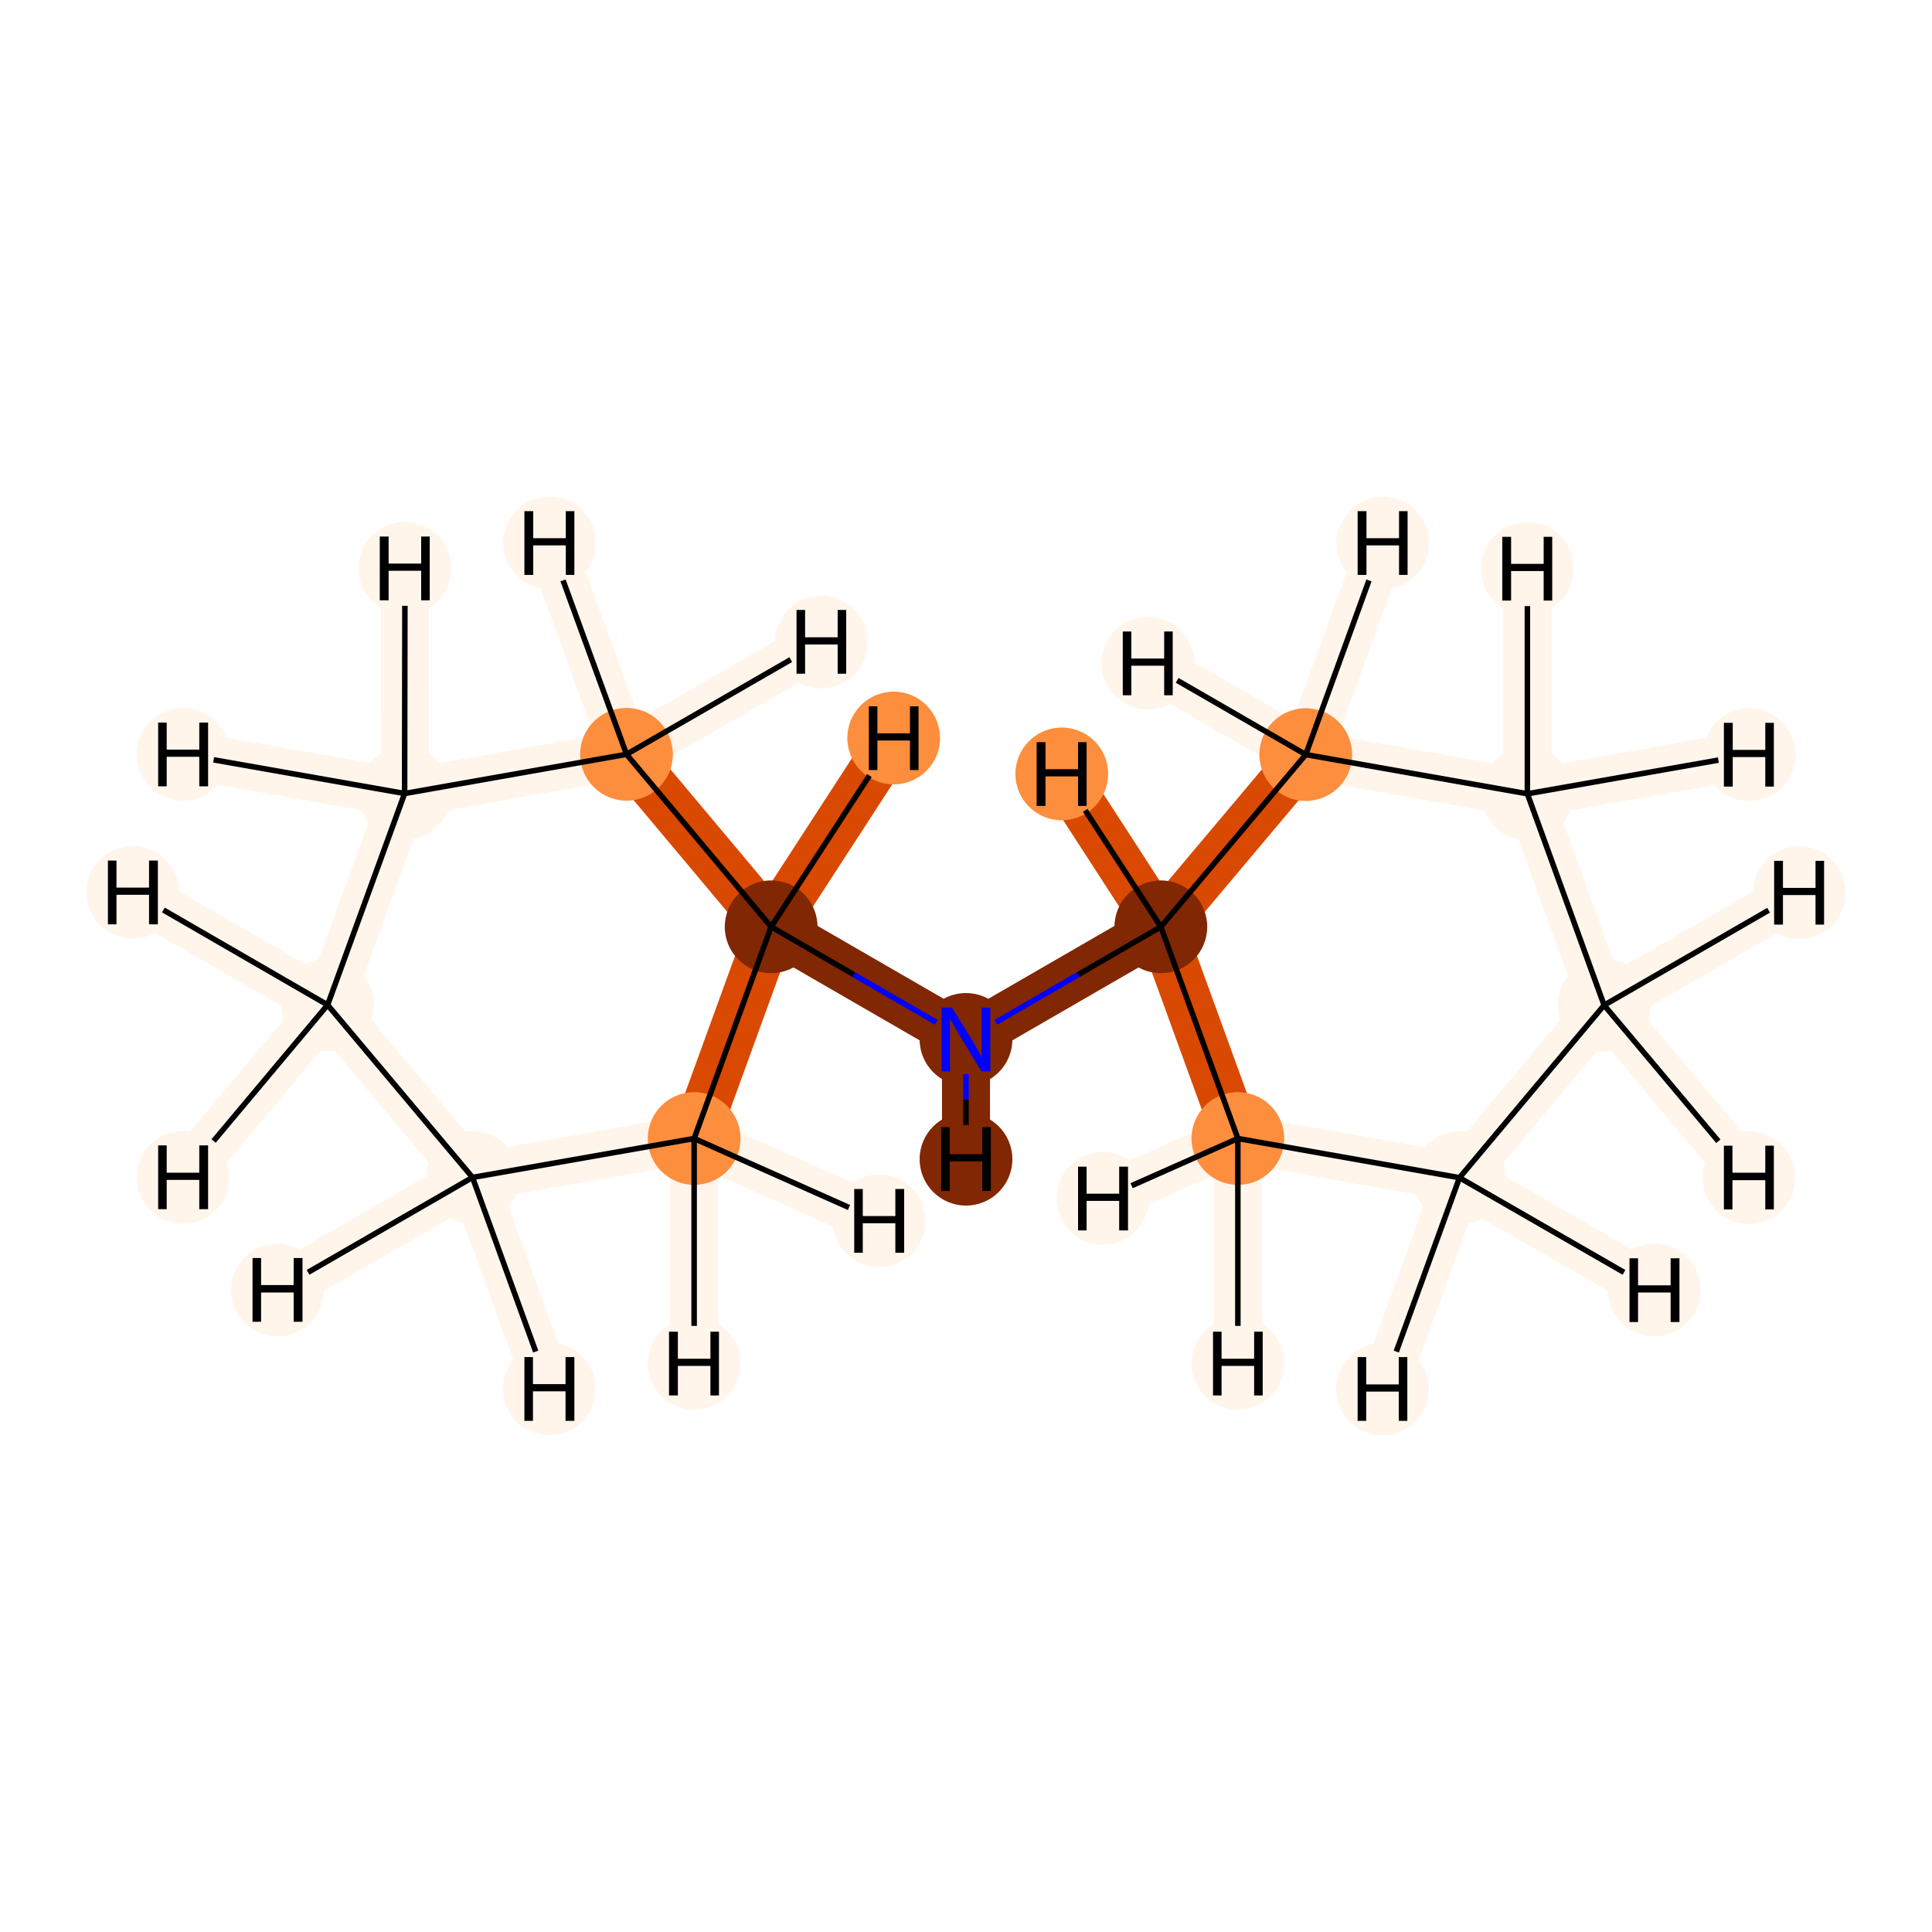 <?xml version='1.0' encoding='iso-8859-1'?>
<svg version='1.1' baseProfile='full'
              xmlns='http://www.w3.org/2000/svg'
                      xmlns:rdkit='http://www.rdkit.org/xml'
                      xmlns:xlink='http://www.w3.org/1999/xlink'
                  xml:space='preserve'
width='700px' height='700px' viewBox='0 0 700 700'>
<!-- END OF HEADER -->
<rect style='opacity:1.0;fill:#FFFFFF;stroke:none' width='700.0' height='700.0' x='0.0' y='0.0'> </rect>
<path d='M 581.2,364.2 L 528.8,426.7' style='fill:none;fill-rule:evenodd;stroke:#FFF5EB;stroke-width:17.4px;stroke-linecap:butt;stroke-linejoin:miter;stroke-opacity:1' />
<path d='M 581.2,364.2 L 553.4,287.6' style='fill:none;fill-rule:evenodd;stroke:#FFF5EB;stroke-width:17.4px;stroke-linecap:butt;stroke-linejoin:miter;stroke-opacity:1' />
<path d='M 581.2,364.2 L 651.9,323.4' style='fill:none;fill-rule:evenodd;stroke:#FFF5EB;stroke-width:17.4px;stroke-linecap:butt;stroke-linejoin:miter;stroke-opacity:1' />
<path d='M 581.2,364.2 L 633.7,426.7' style='fill:none;fill-rule:evenodd;stroke:#FFF5EB;stroke-width:17.4px;stroke-linecap:butt;stroke-linejoin:miter;stroke-opacity:1' />
<path d='M 528.8,426.7 L 448.5,412.5' style='fill:none;fill-rule:evenodd;stroke:#FFF5EB;stroke-width:17.4px;stroke-linecap:butt;stroke-linejoin:miter;stroke-opacity:1' />
<path d='M 528.8,426.7 L 599.4,467.4' style='fill:none;fill-rule:evenodd;stroke:#FFF5EB;stroke-width:17.4px;stroke-linecap:butt;stroke-linejoin:miter;stroke-opacity:1' />
<path d='M 528.8,426.7 L 500.9,503.3' style='fill:none;fill-rule:evenodd;stroke:#FFF5EB;stroke-width:17.4px;stroke-linecap:butt;stroke-linejoin:miter;stroke-opacity:1' />
<path d='M 448.5,412.5 L 420.6,335.8' style='fill:none;fill-rule:evenodd;stroke:#D94901;stroke-width:17.4px;stroke-linecap:butt;stroke-linejoin:miter;stroke-opacity:1' />
<path d='M 448.5,412.5 L 448.5,494.0' style='fill:none;fill-rule:evenodd;stroke:#FFF5EB;stroke-width:17.4px;stroke-linecap:butt;stroke-linejoin:miter;stroke-opacity:1' />
<path d='M 448.5,412.5 L 399.6,434.2' style='fill:none;fill-rule:evenodd;stroke:#FFF5EB;stroke-width:17.4px;stroke-linecap:butt;stroke-linejoin:miter;stroke-opacity:1' />
<path d='M 420.6,335.8 L 473.1,273.4' style='fill:none;fill-rule:evenodd;stroke:#D94901;stroke-width:17.4px;stroke-linecap:butt;stroke-linejoin:miter;stroke-opacity:1' />
<path d='M 420.6,335.8 L 350.0,376.6' style='fill:none;fill-rule:evenodd;stroke:#812703;stroke-width:17.4px;stroke-linecap:butt;stroke-linejoin:miter;stroke-opacity:1' />
<path d='M 420.6,335.8 L 384.7,280.4' style='fill:none;fill-rule:evenodd;stroke:#D94901;stroke-width:17.4px;stroke-linecap:butt;stroke-linejoin:miter;stroke-opacity:1' />
<path d='M 473.1,273.4 L 553.4,287.6' style='fill:none;fill-rule:evenodd;stroke:#FFF5EB;stroke-width:17.4px;stroke-linecap:butt;stroke-linejoin:miter;stroke-opacity:1' />
<path d='M 473.1,273.4 L 415.9,240.3' style='fill:none;fill-rule:evenodd;stroke:#FFF5EB;stroke-width:17.4px;stroke-linecap:butt;stroke-linejoin:miter;stroke-opacity:1' />
<path d='M 473.1,273.4 L 501.0,196.8' style='fill:none;fill-rule:evenodd;stroke:#FFF5EB;stroke-width:17.4px;stroke-linecap:butt;stroke-linejoin:miter;stroke-opacity:1' />
<path d='M 553.4,287.6 L 553.4,206.0' style='fill:none;fill-rule:evenodd;stroke:#FFF5EB;stroke-width:17.4px;stroke-linecap:butt;stroke-linejoin:miter;stroke-opacity:1' />
<path d='M 553.4,287.6 L 633.7,273.4' style='fill:none;fill-rule:evenodd;stroke:#FFF5EB;stroke-width:17.4px;stroke-linecap:butt;stroke-linejoin:miter;stroke-opacity:1' />
<path d='M 350.0,376.6 L 279.4,335.8' style='fill:none;fill-rule:evenodd;stroke:#812703;stroke-width:17.4px;stroke-linecap:butt;stroke-linejoin:miter;stroke-opacity:1' />
<path d='M 350.0,376.6 L 350.0,420.0' style='fill:none;fill-rule:evenodd;stroke:#812703;stroke-width:17.4px;stroke-linecap:butt;stroke-linejoin:miter;stroke-opacity:1' />
<path d='M 279.4,335.8 L 251.5,412.5' style='fill:none;fill-rule:evenodd;stroke:#D94901;stroke-width:17.4px;stroke-linecap:butt;stroke-linejoin:miter;stroke-opacity:1' />
<path d='M 279.4,335.8 L 227.0,273.3' style='fill:none;fill-rule:evenodd;stroke:#D94901;stroke-width:17.4px;stroke-linecap:butt;stroke-linejoin:miter;stroke-opacity:1' />
<path d='M 279.4,335.8 L 323.8,267.4' style='fill:none;fill-rule:evenodd;stroke:#D94901;stroke-width:17.4px;stroke-linecap:butt;stroke-linejoin:miter;stroke-opacity:1' />
<path d='M 251.5,412.5 L 171.2,426.6' style='fill:none;fill-rule:evenodd;stroke:#FFF5EB;stroke-width:17.4px;stroke-linecap:butt;stroke-linejoin:miter;stroke-opacity:1' />
<path d='M 251.5,412.5 L 251.5,494.0' style='fill:none;fill-rule:evenodd;stroke:#FFF5EB;stroke-width:17.4px;stroke-linecap:butt;stroke-linejoin:miter;stroke-opacity:1' />
<path d='M 251.5,412.5 L 318.5,442.3' style='fill:none;fill-rule:evenodd;stroke:#FFF5EB;stroke-width:17.4px;stroke-linecap:butt;stroke-linejoin:miter;stroke-opacity:1' />
<path d='M 171.2,426.6 L 118.7,364.1' style='fill:none;fill-rule:evenodd;stroke:#FFF5EB;stroke-width:17.4px;stroke-linecap:butt;stroke-linejoin:miter;stroke-opacity:1' />
<path d='M 171.2,426.6 L 100.5,467.4' style='fill:none;fill-rule:evenodd;stroke:#FFF5EB;stroke-width:17.4px;stroke-linecap:butt;stroke-linejoin:miter;stroke-opacity:1' />
<path d='M 171.2,426.6 L 199.0,503.2' style='fill:none;fill-rule:evenodd;stroke:#FFF5EB;stroke-width:17.4px;stroke-linecap:butt;stroke-linejoin:miter;stroke-opacity:1' />
<path d='M 118.7,364.1 L 146.6,287.5' style='fill:none;fill-rule:evenodd;stroke:#FFF5EB;stroke-width:17.4px;stroke-linecap:butt;stroke-linejoin:miter;stroke-opacity:1' />
<path d='M 118.7,364.1 L 48.1,323.3' style='fill:none;fill-rule:evenodd;stroke:#FFF5EB;stroke-width:17.4px;stroke-linecap:butt;stroke-linejoin:miter;stroke-opacity:1' />
<path d='M 118.7,364.1 L 66.3,426.6' style='fill:none;fill-rule:evenodd;stroke:#FFF5EB;stroke-width:17.4px;stroke-linecap:butt;stroke-linejoin:miter;stroke-opacity:1' />
<path d='M 146.6,287.5 L 227.0,273.3' style='fill:none;fill-rule:evenodd;stroke:#FFF5EB;stroke-width:17.4px;stroke-linecap:butt;stroke-linejoin:miter;stroke-opacity:1' />
<path d='M 146.6,287.5 L 146.7,205.9' style='fill:none;fill-rule:evenodd;stroke:#FFF5EB;stroke-width:17.4px;stroke-linecap:butt;stroke-linejoin:miter;stroke-opacity:1' />
<path d='M 146.6,287.5 L 66.3,273.3' style='fill:none;fill-rule:evenodd;stroke:#FFF5EB;stroke-width:17.4px;stroke-linecap:butt;stroke-linejoin:miter;stroke-opacity:1' />
<path d='M 227.0,273.3 L 297.6,232.6' style='fill:none;fill-rule:evenodd;stroke:#FFF5EB;stroke-width:17.4px;stroke-linecap:butt;stroke-linejoin:miter;stroke-opacity:1' />
<path d='M 227.0,273.3 L 199.1,196.7' style='fill:none;fill-rule:evenodd;stroke:#FFF5EB;stroke-width:17.4px;stroke-linecap:butt;stroke-linejoin:miter;stroke-opacity:1' />
<ellipse cx='581.2' cy='364.2' rx='16.3' ry='16.3'  style='fill:#FFF5EB;fill-rule:evenodd;stroke:#FFF5EB;stroke-width:1.0px;stroke-linecap:butt;stroke-linejoin:miter;stroke-opacity:1' />
<ellipse cx='528.8' cy='426.7' rx='16.3' ry='16.3'  style='fill:#FFF5EB;fill-rule:evenodd;stroke:#FFF5EB;stroke-width:1.0px;stroke-linecap:butt;stroke-linejoin:miter;stroke-opacity:1' />
<ellipse cx='448.5' cy='412.5' rx='16.3' ry='16.3'  style='fill:#FD8E3E;fill-rule:evenodd;stroke:#FD8E3E;stroke-width:1.0px;stroke-linecap:butt;stroke-linejoin:miter;stroke-opacity:1' />
<ellipse cx='420.6' cy='335.8' rx='16.3' ry='16.3'  style='fill:#812703;fill-rule:evenodd;stroke:#812703;stroke-width:1.0px;stroke-linecap:butt;stroke-linejoin:miter;stroke-opacity:1' />
<ellipse cx='473.1' cy='273.4' rx='16.3' ry='16.3'  style='fill:#FD8E3E;fill-rule:evenodd;stroke:#FD8E3E;stroke-width:1.0px;stroke-linecap:butt;stroke-linejoin:miter;stroke-opacity:1' />
<ellipse cx='553.4' cy='287.6' rx='16.3' ry='16.3'  style='fill:#FFF5EB;fill-rule:evenodd;stroke:#FFF5EB;stroke-width:1.0px;stroke-linecap:butt;stroke-linejoin:miter;stroke-opacity:1' />
<ellipse cx='350.0' cy='376.6' rx='16.3' ry='16.3'  style='fill:#812703;fill-rule:evenodd;stroke:#812703;stroke-width:1.0px;stroke-linecap:butt;stroke-linejoin:miter;stroke-opacity:1' />
<ellipse cx='279.4' cy='335.8' rx='16.3' ry='16.3'  style='fill:#812703;fill-rule:evenodd;stroke:#812703;stroke-width:1.0px;stroke-linecap:butt;stroke-linejoin:miter;stroke-opacity:1' />
<ellipse cx='251.5' cy='412.5' rx='16.3' ry='16.3'  style='fill:#FD8E3E;fill-rule:evenodd;stroke:#FD8E3E;stroke-width:1.0px;stroke-linecap:butt;stroke-linejoin:miter;stroke-opacity:1' />
<ellipse cx='171.2' cy='426.6' rx='16.3' ry='16.3'  style='fill:#FFF5EB;fill-rule:evenodd;stroke:#FFF5EB;stroke-width:1.0px;stroke-linecap:butt;stroke-linejoin:miter;stroke-opacity:1' />
<ellipse cx='118.7' cy='364.1' rx='16.3' ry='16.3'  style='fill:#FFF5EB;fill-rule:evenodd;stroke:#FFF5EB;stroke-width:1.0px;stroke-linecap:butt;stroke-linejoin:miter;stroke-opacity:1' />
<ellipse cx='146.6' cy='287.5' rx='16.3' ry='16.3'  style='fill:#FFF5EB;fill-rule:evenodd;stroke:#FFF5EB;stroke-width:1.0px;stroke-linecap:butt;stroke-linejoin:miter;stroke-opacity:1' />
<ellipse cx='227.0' cy='273.3' rx='16.3' ry='16.3'  style='fill:#FD8E3E;fill-rule:evenodd;stroke:#FD8E3E;stroke-width:1.0px;stroke-linecap:butt;stroke-linejoin:miter;stroke-opacity:1' />
<ellipse cx='651.9' cy='323.4' rx='16.3' ry='16.3'  style='fill:#FFF5EB;fill-rule:evenodd;stroke:#FFF5EB;stroke-width:1.0px;stroke-linecap:butt;stroke-linejoin:miter;stroke-opacity:1' />
<ellipse cx='633.7' cy='426.7' rx='16.3' ry='16.3'  style='fill:#FFF5EB;fill-rule:evenodd;stroke:#FFF5EB;stroke-width:1.0px;stroke-linecap:butt;stroke-linejoin:miter;stroke-opacity:1' />
<ellipse cx='599.4' cy='467.4' rx='16.3' ry='16.3'  style='fill:#FFF5EB;fill-rule:evenodd;stroke:#FFF5EB;stroke-width:1.0px;stroke-linecap:butt;stroke-linejoin:miter;stroke-opacity:1' />
<ellipse cx='500.9' cy='503.3' rx='16.3' ry='16.3'  style='fill:#FFF5EB;fill-rule:evenodd;stroke:#FFF5EB;stroke-width:1.0px;stroke-linecap:butt;stroke-linejoin:miter;stroke-opacity:1' />
<ellipse cx='448.5' cy='494.0' rx='16.3' ry='16.3'  style='fill:#FFF5EB;fill-rule:evenodd;stroke:#FFF5EB;stroke-width:1.0px;stroke-linecap:butt;stroke-linejoin:miter;stroke-opacity:1' />
<ellipse cx='399.6' cy='434.2' rx='16.3' ry='16.3'  style='fill:#FFF5EB;fill-rule:evenodd;stroke:#FFF5EB;stroke-width:1.0px;stroke-linecap:butt;stroke-linejoin:miter;stroke-opacity:1' />
<ellipse cx='384.7' cy='280.4' rx='16.3' ry='16.3'  style='fill:#FD8E3E;fill-rule:evenodd;stroke:#FD8E3E;stroke-width:1.0px;stroke-linecap:butt;stroke-linejoin:miter;stroke-opacity:1' />
<ellipse cx='415.9' cy='240.3' rx='16.3' ry='16.3'  style='fill:#FFF5EB;fill-rule:evenodd;stroke:#FFF5EB;stroke-width:1.0px;stroke-linecap:butt;stroke-linejoin:miter;stroke-opacity:1' />
<ellipse cx='501.0' cy='196.8' rx='16.3' ry='16.3'  style='fill:#FFF5EB;fill-rule:evenodd;stroke:#FFF5EB;stroke-width:1.0px;stroke-linecap:butt;stroke-linejoin:miter;stroke-opacity:1' />
<ellipse cx='553.4' cy='206.0' rx='16.3' ry='16.3'  style='fill:#FFF5EB;fill-rule:evenodd;stroke:#FFF5EB;stroke-width:1.0px;stroke-linecap:butt;stroke-linejoin:miter;stroke-opacity:1' />
<ellipse cx='633.7' cy='273.4' rx='16.3' ry='16.3'  style='fill:#FFF5EB;fill-rule:evenodd;stroke:#FFF5EB;stroke-width:1.0px;stroke-linecap:butt;stroke-linejoin:miter;stroke-opacity:1' />
<ellipse cx='350.0' cy='420.0' rx='16.3' ry='16.3'  style='fill:#812703;fill-rule:evenodd;stroke:#812703;stroke-width:1.0px;stroke-linecap:butt;stroke-linejoin:miter;stroke-opacity:1' />
<ellipse cx='323.8' cy='267.4' rx='16.3' ry='16.3'  style='fill:#FD8E3E;fill-rule:evenodd;stroke:#FD8E3E;stroke-width:1.0px;stroke-linecap:butt;stroke-linejoin:miter;stroke-opacity:1' />
<ellipse cx='251.5' cy='494.0' rx='16.3' ry='16.3'  style='fill:#FFF5EB;fill-rule:evenodd;stroke:#FFF5EB;stroke-width:1.0px;stroke-linecap:butt;stroke-linejoin:miter;stroke-opacity:1' />
<ellipse cx='318.5' cy='442.3' rx='16.3' ry='16.3'  style='fill:#FFF5EB;fill-rule:evenodd;stroke:#FFF5EB;stroke-width:1.0px;stroke-linecap:butt;stroke-linejoin:miter;stroke-opacity:1' />
<ellipse cx='100.5' cy='467.4' rx='16.3' ry='16.3'  style='fill:#FFF5EB;fill-rule:evenodd;stroke:#FFF5EB;stroke-width:1.0px;stroke-linecap:butt;stroke-linejoin:miter;stroke-opacity:1' />
<ellipse cx='199.0' cy='503.2' rx='16.3' ry='16.3'  style='fill:#FFF5EB;fill-rule:evenodd;stroke:#FFF5EB;stroke-width:1.0px;stroke-linecap:butt;stroke-linejoin:miter;stroke-opacity:1' />
<ellipse cx='48.1' cy='323.3' rx='16.3' ry='16.3'  style='fill:#FFF5EB;fill-rule:evenodd;stroke:#FFF5EB;stroke-width:1.0px;stroke-linecap:butt;stroke-linejoin:miter;stroke-opacity:1' />
<ellipse cx='66.3' cy='426.6' rx='16.3' ry='16.3'  style='fill:#FFF5EB;fill-rule:evenodd;stroke:#FFF5EB;stroke-width:1.0px;stroke-linecap:butt;stroke-linejoin:miter;stroke-opacity:1' />
<ellipse cx='146.7' cy='205.9' rx='16.3' ry='16.3'  style='fill:#FFF5EB;fill-rule:evenodd;stroke:#FFF5EB;stroke-width:1.0px;stroke-linecap:butt;stroke-linejoin:miter;stroke-opacity:1' />
<ellipse cx='66.3' cy='273.3' rx='16.3' ry='16.3'  style='fill:#FFF5EB;fill-rule:evenodd;stroke:#FFF5EB;stroke-width:1.0px;stroke-linecap:butt;stroke-linejoin:miter;stroke-opacity:1' />
<ellipse cx='297.6' cy='232.6' rx='16.3' ry='16.3'  style='fill:#FFF5EB;fill-rule:evenodd;stroke:#FFF5EB;stroke-width:1.0px;stroke-linecap:butt;stroke-linejoin:miter;stroke-opacity:1' />
<ellipse cx='199.1' cy='196.7' rx='16.3' ry='16.3'  style='fill:#FFF5EB;fill-rule:evenodd;stroke:#FFF5EB;stroke-width:1.0px;stroke-linecap:butt;stroke-linejoin:miter;stroke-opacity:1' />
<path class='bond-0 atom-0 atom-1' d='M 581.2,364.2 L 528.8,426.7' style='fill:none;fill-rule:evenodd;stroke:#000000;stroke-width:2.0px;stroke-linecap:butt;stroke-linejoin:miter;stroke-opacity:1' />
<path class='bond-12 atom-5 atom-0' d='M 553.4,287.6 L 581.2,364.2' style='fill:none;fill-rule:evenodd;stroke:#000000;stroke-width:2.0px;stroke-linecap:butt;stroke-linejoin:miter;stroke-opacity:1' />
<path class='bond-14 atom-0 atom-13' d='M 581.2,364.2 L 640.8,329.8' style='fill:none;fill-rule:evenodd;stroke:#000000;stroke-width:2.0px;stroke-linecap:butt;stroke-linejoin:miter;stroke-opacity:1' />
<path class='bond-15 atom-0 atom-14' d='M 581.2,364.2 L 622.6,413.5' style='fill:none;fill-rule:evenodd;stroke:#000000;stroke-width:2.0px;stroke-linecap:butt;stroke-linejoin:miter;stroke-opacity:1' />
<path class='bond-1 atom-1 atom-2' d='M 528.8,426.7 L 448.5,412.5' style='fill:none;fill-rule:evenodd;stroke:#000000;stroke-width:2.0px;stroke-linecap:butt;stroke-linejoin:miter;stroke-opacity:1' />
<path class='bond-16 atom-1 atom-15' d='M 528.8,426.7 L 588.4,461.0' style='fill:none;fill-rule:evenodd;stroke:#000000;stroke-width:2.0px;stroke-linecap:butt;stroke-linejoin:miter;stroke-opacity:1' />
<path class='bond-17 atom-1 atom-16' d='M 528.8,426.7 L 505.9,489.7' style='fill:none;fill-rule:evenodd;stroke:#000000;stroke-width:2.0px;stroke-linecap:butt;stroke-linejoin:miter;stroke-opacity:1' />
<path class='bond-2 atom-2 atom-3' d='M 448.5,412.5 L 420.6,335.8' style='fill:none;fill-rule:evenodd;stroke:#000000;stroke-width:2.0px;stroke-linecap:butt;stroke-linejoin:miter;stroke-opacity:1' />
<path class='bond-18 atom-2 atom-17' d='M 448.5,412.5 L 448.5,480.4' style='fill:none;fill-rule:evenodd;stroke:#000000;stroke-width:2.0px;stroke-linecap:butt;stroke-linejoin:miter;stroke-opacity:1' />
<path class='bond-19 atom-2 atom-18' d='M 448.5,412.5 L 410.0,429.6' style='fill:none;fill-rule:evenodd;stroke:#000000;stroke-width:2.0px;stroke-linecap:butt;stroke-linejoin:miter;stroke-opacity:1' />
<path class='bond-3 atom-3 atom-4' d='M 420.6,335.8 L 473.1,273.4' style='fill:none;fill-rule:evenodd;stroke:#000000;stroke-width:2.0px;stroke-linecap:butt;stroke-linejoin:miter;stroke-opacity:1' />
<path class='bond-5 atom-3 atom-6' d='M 420.6,335.8 L 390.7,353.1' style='fill:none;fill-rule:evenodd;stroke:#000000;stroke-width:2.0px;stroke-linecap:butt;stroke-linejoin:miter;stroke-opacity:1' />
<path class='bond-5 atom-3 atom-6' d='M 390.7,353.1 L 360.8,370.4' style='fill:none;fill-rule:evenodd;stroke:#0000FF;stroke-width:2.0px;stroke-linecap:butt;stroke-linejoin:miter;stroke-opacity:1' />
<path class='bond-20 atom-3 atom-19' d='M 420.6,335.8 L 393.2,293.6' style='fill:none;fill-rule:evenodd;stroke:#000000;stroke-width:2.0px;stroke-linecap:butt;stroke-linejoin:miter;stroke-opacity:1' />
<path class='bond-4 atom-4 atom-5' d='M 473.1,273.4 L 553.4,287.6' style='fill:none;fill-rule:evenodd;stroke:#000000;stroke-width:2.0px;stroke-linecap:butt;stroke-linejoin:miter;stroke-opacity:1' />
<path class='bond-21 atom-4 atom-20' d='M 473.1,273.4 L 426.5,246.5' style='fill:none;fill-rule:evenodd;stroke:#000000;stroke-width:2.0px;stroke-linecap:butt;stroke-linejoin:miter;stroke-opacity:1' />
<path class='bond-22 atom-4 atom-21' d='M 473.1,273.4 L 496.0,210.3' style='fill:none;fill-rule:evenodd;stroke:#000000;stroke-width:2.0px;stroke-linecap:butt;stroke-linejoin:miter;stroke-opacity:1' />
<path class='bond-23 atom-5 atom-22' d='M 553.4,287.6 L 553.4,219.6' style='fill:none;fill-rule:evenodd;stroke:#000000;stroke-width:2.0px;stroke-linecap:butt;stroke-linejoin:miter;stroke-opacity:1' />
<path class='bond-24 atom-5 atom-23' d='M 553.4,287.6 L 622.6,275.4' style='fill:none;fill-rule:evenodd;stroke:#000000;stroke-width:2.0px;stroke-linecap:butt;stroke-linejoin:miter;stroke-opacity:1' />
<path class='bond-6 atom-6 atom-7' d='M 339.2,370.4 L 309.3,353.1' style='fill:none;fill-rule:evenodd;stroke:#0000FF;stroke-width:2.0px;stroke-linecap:butt;stroke-linejoin:miter;stroke-opacity:1' />
<path class='bond-6 atom-6 atom-7' d='M 309.3,353.1 L 279.4,335.8' style='fill:none;fill-rule:evenodd;stroke:#000000;stroke-width:2.0px;stroke-linecap:butt;stroke-linejoin:miter;stroke-opacity:1' />
<path class='bond-25 atom-6 atom-24' d='M 350.0,389.2 L 350.0,398.4' style='fill:none;fill-rule:evenodd;stroke:#0000FF;stroke-width:2.0px;stroke-linecap:butt;stroke-linejoin:miter;stroke-opacity:1' />
<path class='bond-25 atom-6 atom-24' d='M 350.0,398.4 L 350.0,407.6' style='fill:none;fill-rule:evenodd;stroke:#000000;stroke-width:2.0px;stroke-linecap:butt;stroke-linejoin:miter;stroke-opacity:1' />
<path class='bond-7 atom-7 atom-8' d='M 279.4,335.8 L 251.5,412.5' style='fill:none;fill-rule:evenodd;stroke:#000000;stroke-width:2.0px;stroke-linecap:butt;stroke-linejoin:miter;stroke-opacity:1' />
<path class='bond-13 atom-12 atom-7' d='M 227.0,273.3 L 279.4,335.8' style='fill:none;fill-rule:evenodd;stroke:#000000;stroke-width:2.0px;stroke-linecap:butt;stroke-linejoin:miter;stroke-opacity:1' />
<path class='bond-26 atom-7 atom-25' d='M 279.4,335.8 L 315.0,281.0' style='fill:none;fill-rule:evenodd;stroke:#000000;stroke-width:2.0px;stroke-linecap:butt;stroke-linejoin:miter;stroke-opacity:1' />
<path class='bond-8 atom-8 atom-9' d='M 251.5,412.5 L 171.2,426.6' style='fill:none;fill-rule:evenodd;stroke:#000000;stroke-width:2.0px;stroke-linecap:butt;stroke-linejoin:miter;stroke-opacity:1' />
<path class='bond-27 atom-8 atom-26' d='M 251.5,412.5 L 251.5,480.4' style='fill:none;fill-rule:evenodd;stroke:#000000;stroke-width:2.0px;stroke-linecap:butt;stroke-linejoin:miter;stroke-opacity:1' />
<path class='bond-28 atom-8 atom-27' d='M 251.5,412.5 L 307.6,437.5' style='fill:none;fill-rule:evenodd;stroke:#000000;stroke-width:2.0px;stroke-linecap:butt;stroke-linejoin:miter;stroke-opacity:1' />
<path class='bond-9 atom-9 atom-10' d='M 171.2,426.6 L 118.7,364.1' style='fill:none;fill-rule:evenodd;stroke:#000000;stroke-width:2.0px;stroke-linecap:butt;stroke-linejoin:miter;stroke-opacity:1' />
<path class='bond-29 atom-9 atom-28' d='M 171.2,426.6 L 111.6,461.0' style='fill:none;fill-rule:evenodd;stroke:#000000;stroke-width:2.0px;stroke-linecap:butt;stroke-linejoin:miter;stroke-opacity:1' />
<path class='bond-30 atom-9 atom-29' d='M 171.2,426.6 L 194.1,489.7' style='fill:none;fill-rule:evenodd;stroke:#000000;stroke-width:2.0px;stroke-linecap:butt;stroke-linejoin:miter;stroke-opacity:1' />
<path class='bond-10 atom-10 atom-11' d='M 118.7,364.1 L 146.6,287.5' style='fill:none;fill-rule:evenodd;stroke:#000000;stroke-width:2.0px;stroke-linecap:butt;stroke-linejoin:miter;stroke-opacity:1' />
<path class='bond-31 atom-10 atom-30' d='M 118.7,364.1 L 59.2,329.7' style='fill:none;fill-rule:evenodd;stroke:#000000;stroke-width:2.0px;stroke-linecap:butt;stroke-linejoin:miter;stroke-opacity:1' />
<path class='bond-32 atom-10 atom-31' d='M 118.7,364.1 L 77.4,413.4' style='fill:none;fill-rule:evenodd;stroke:#000000;stroke-width:2.0px;stroke-linecap:butt;stroke-linejoin:miter;stroke-opacity:1' />
<path class='bond-11 atom-11 atom-12' d='M 146.6,287.5 L 227.0,273.3' style='fill:none;fill-rule:evenodd;stroke:#000000;stroke-width:2.0px;stroke-linecap:butt;stroke-linejoin:miter;stroke-opacity:1' />
<path class='bond-33 atom-11 atom-32' d='M 146.6,287.5 L 146.7,219.5' style='fill:none;fill-rule:evenodd;stroke:#000000;stroke-width:2.0px;stroke-linecap:butt;stroke-linejoin:miter;stroke-opacity:1' />
<path class='bond-34 atom-11 atom-33' d='M 146.6,287.5 L 77.4,275.3' style='fill:none;fill-rule:evenodd;stroke:#000000;stroke-width:2.0px;stroke-linecap:butt;stroke-linejoin:miter;stroke-opacity:1' />
<path class='bond-35 atom-12 atom-34' d='M 227.0,273.3 L 286.5,239.0' style='fill:none;fill-rule:evenodd;stroke:#000000;stroke-width:2.0px;stroke-linecap:butt;stroke-linejoin:miter;stroke-opacity:1' />
<path class='bond-36 atom-12 atom-35' d='M 227.0,273.3 L 204.0,210.3' style='fill:none;fill-rule:evenodd;stroke:#000000;stroke-width:2.0px;stroke-linecap:butt;stroke-linejoin:miter;stroke-opacity:1' />
<path  class='atom-6' d='M 344.9 365.1
L 352.5 377.3
Q 353.2 378.5, 354.4 380.7
Q 355.6 382.9, 355.7 383.0
L 355.7 365.1
L 358.8 365.1
L 358.8 388.2
L 355.6 388.2
L 347.5 374.8
Q 346.5 373.2, 345.5 371.4
Q 344.5 369.6, 344.2 369.1
L 344.2 388.2
L 341.2 388.2
L 341.2 365.1
L 344.9 365.1
' fill='#0000FF'/>
<path  class='atom-13' d='M 642.8 311.9
L 646.0 311.9
L 646.0 321.7
L 657.8 321.7
L 657.8 311.9
L 660.9 311.9
L 660.9 335.0
L 657.8 335.0
L 657.8 324.3
L 646.0 324.3
L 646.0 335.0
L 642.8 335.0
L 642.8 311.9
' fill='#000000'/>
<path  class='atom-14' d='M 624.6 415.1
L 627.7 415.1
L 627.7 424.9
L 639.6 424.9
L 639.6 415.1
L 642.7 415.1
L 642.7 438.2
L 639.6 438.2
L 639.6 427.6
L 627.7 427.6
L 627.7 438.2
L 624.6 438.2
L 624.6 415.1
' fill='#000000'/>
<path  class='atom-15' d='M 590.4 455.9
L 593.5 455.9
L 593.5 465.7
L 605.3 465.7
L 605.3 455.9
L 608.5 455.9
L 608.5 479.0
L 605.3 479.0
L 605.3 468.3
L 593.5 468.3
L 593.5 479.0
L 590.4 479.0
L 590.4 455.9
' fill='#000000'/>
<path  class='atom-16' d='M 491.9 491.7
L 495.0 491.7
L 495.0 501.6
L 506.8 501.6
L 506.8 491.7
L 509.9 491.7
L 509.9 514.8
L 506.8 514.8
L 506.8 504.2
L 495.0 504.2
L 495.0 514.8
L 491.9 514.8
L 491.9 491.7
' fill='#000000'/>
<path  class='atom-17' d='M 439.5 482.5
L 442.6 482.5
L 442.6 492.3
L 454.4 492.3
L 454.4 482.5
L 457.5 482.5
L 457.5 505.6
L 454.4 505.6
L 454.4 494.9
L 442.6 494.9
L 442.6 505.6
L 439.5 505.6
L 439.5 482.5
' fill='#000000'/>
<path  class='atom-18' d='M 390.6 422.7
L 393.7 422.7
L 393.7 432.5
L 405.5 432.5
L 405.5 422.7
L 408.7 422.7
L 408.7 445.8
L 405.5 445.8
L 405.5 435.1
L 393.7 435.1
L 393.7 445.8
L 390.6 445.8
L 390.6 422.7
' fill='#000000'/>
<path  class='atom-19' d='M 375.6 268.9
L 378.8 268.9
L 378.8 278.7
L 390.6 278.7
L 390.6 268.9
L 393.7 268.9
L 393.7 292.0
L 390.6 292.0
L 390.6 281.3
L 378.8 281.3
L 378.8 292.0
L 375.6 292.0
L 375.6 268.9
' fill='#000000'/>
<path  class='atom-20' d='M 406.8 228.8
L 409.9 228.8
L 409.9 238.6
L 421.8 238.6
L 421.8 228.8
L 424.9 228.8
L 424.9 251.9
L 421.8 251.9
L 421.8 241.2
L 409.9 241.2
L 409.9 251.9
L 406.8 251.9
L 406.8 228.8
' fill='#000000'/>
<path  class='atom-21' d='M 491.9 185.2
L 495.1 185.2
L 495.1 195.0
L 506.9 195.0
L 506.9 185.2
L 510.0 185.2
L 510.0 208.3
L 506.9 208.3
L 506.9 197.6
L 495.1 197.6
L 495.1 208.3
L 491.9 208.3
L 491.9 185.2
' fill='#000000'/>
<path  class='atom-22' d='M 544.3 194.5
L 547.5 194.5
L 547.5 204.3
L 559.3 204.3
L 559.3 194.5
L 562.4 194.5
L 562.4 217.6
L 559.3 217.6
L 559.3 206.9
L 547.5 206.9
L 547.5 217.6
L 544.3 217.6
L 544.3 194.5
' fill='#000000'/>
<path  class='atom-23' d='M 624.6 261.9
L 627.8 261.9
L 627.8 271.7
L 639.6 271.7
L 639.6 261.9
L 642.7 261.9
L 642.7 285.0
L 639.6 285.0
L 639.6 274.3
L 627.8 274.3
L 627.8 285.0
L 624.6 285.0
L 624.6 261.9
' fill='#000000'/>
<path  class='atom-24' d='M 341.0 408.4
L 344.1 408.4
L 344.1 418.2
L 355.9 418.2
L 355.9 408.4
L 359.0 408.4
L 359.0 431.5
L 355.9 431.5
L 355.9 420.8
L 344.1 420.8
L 344.1 431.5
L 341.0 431.5
L 341.0 408.4
' fill='#000000'/>
<path  class='atom-25' d='M 314.8 255.9
L 317.9 255.9
L 317.9 265.7
L 329.7 265.7
L 329.7 255.9
L 332.8 255.9
L 332.8 279.0
L 329.7 279.0
L 329.7 268.3
L 317.9 268.3
L 317.9 279.0
L 314.8 279.0
L 314.8 255.9
' fill='#000000'/>
<path  class='atom-26' d='M 242.4 482.5
L 245.6 482.5
L 245.6 492.3
L 257.4 492.3
L 257.4 482.5
L 260.5 482.5
L 260.5 505.6
L 257.4 505.6
L 257.4 494.9
L 245.6 494.9
L 245.6 505.6
L 242.4 505.6
L 242.4 482.5
' fill='#000000'/>
<path  class='atom-27' d='M 309.5 430.8
L 312.6 430.8
L 312.6 440.6
L 324.4 440.6
L 324.4 430.8
L 327.6 430.8
L 327.6 453.9
L 324.4 453.9
L 324.4 443.2
L 312.6 443.2
L 312.6 453.9
L 309.5 453.9
L 309.5 430.8
' fill='#000000'/>
<path  class='atom-28' d='M 91.5 455.8
L 94.6 455.8
L 94.6 465.6
L 106.4 465.6
L 106.4 455.8
L 109.6 455.8
L 109.6 478.9
L 106.4 478.9
L 106.4 468.3
L 94.6 468.3
L 94.6 478.9
L 91.5 478.9
L 91.5 455.8
' fill='#000000'/>
<path  class='atom-29' d='M 190.0 491.7
L 193.1 491.7
L 193.1 501.5
L 204.9 501.5
L 204.9 491.7
L 208.1 491.7
L 208.1 514.8
L 204.9 514.8
L 204.9 504.1
L 193.1 504.1
L 193.1 514.8
L 190.0 514.8
L 190.0 491.7
' fill='#000000'/>
<path  class='atom-30' d='M 39.1 311.8
L 42.2 311.8
L 42.2 321.6
L 54.0 321.6
L 54.0 311.8
L 57.2 311.8
L 57.2 334.9
L 54.0 334.9
L 54.0 324.2
L 42.2 324.2
L 42.2 334.9
L 39.1 334.9
L 39.1 311.8
' fill='#000000'/>
<path  class='atom-31' d='M 57.3 415.0
L 60.4 415.0
L 60.4 424.9
L 72.2 424.9
L 72.2 415.0
L 75.4 415.0
L 75.4 438.1
L 72.2 438.1
L 72.2 427.5
L 60.4 427.5
L 60.4 438.1
L 57.3 438.1
L 57.3 415.0
' fill='#000000'/>
<path  class='atom-32' d='M 137.6 194.4
L 140.8 194.4
L 140.8 204.2
L 152.6 204.2
L 152.6 194.4
L 155.7 194.4
L 155.7 217.5
L 152.6 217.5
L 152.6 206.8
L 140.8 206.8
L 140.8 217.5
L 137.6 217.5
L 137.6 194.4
' fill='#000000'/>
<path  class='atom-33' d='M 57.3 261.8
L 60.4 261.8
L 60.4 271.6
L 72.2 271.6
L 72.2 261.8
L 75.4 261.8
L 75.4 284.9
L 72.2 284.9
L 72.2 274.2
L 60.4 274.2
L 60.4 284.9
L 57.3 284.9
L 57.3 261.8
' fill='#000000'/>
<path  class='atom-34' d='M 288.6 221.0
L 291.7 221.0
L 291.7 230.9
L 303.5 230.9
L 303.5 221.0
L 306.6 221.0
L 306.6 244.1
L 303.5 244.1
L 303.5 233.5
L 291.7 233.5
L 291.7 244.1
L 288.6 244.1
L 288.6 221.0
' fill='#000000'/>
<path  class='atom-35' d='M 190.0 185.2
L 193.2 185.2
L 193.2 195.0
L 205.0 195.0
L 205.0 185.2
L 208.1 185.2
L 208.1 208.3
L 205.0 208.3
L 205.0 197.6
L 193.2 197.6
L 193.2 208.3
L 190.0 208.3
L 190.0 185.2
' fill='#000000'/>
</svg>
